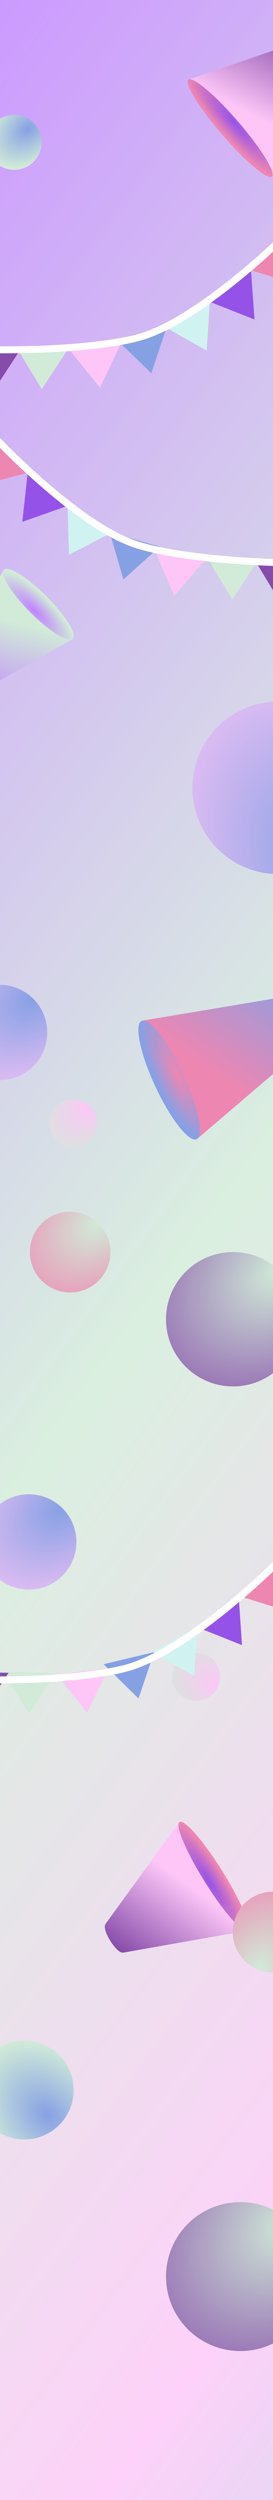 <svg width="393" height="3592" viewBox="0 0 393 3592" fill="none" xmlns="http://www.w3.org/2000/svg">
<g clip-path="url(#clip0_232_418)">
<rect width="393" height="3592" fill="white"/>
<g filter="url(#filter0_b_232_418)">
<rect width="393" height="3592" fill="url(#paint0_linear_232_418)" fill-opacity="0.8"/>
</g>
<g clip-path="url(#clip1_232_418)">
<path d="M104.713 918.234L5.315 818.836L-90.252 987.821L-90.016 988.058C-92.253 991.475 -88.963 999.189 -82.261 1005.89C-75.559 1012.59 -67.844 1015.88 -64.428 1013.65L-64.267 1013.81L104.713 918.234Z" fill="url(#paint1_linear_232_418)"/>
<path d="M43.672 879.878C71.083 907.289 98.494 924.322 104.894 917.922C111.295 911.521 94.262 884.11 66.851 856.699C39.439 829.287 12.029 812.254 5.628 818.655C-0.773 825.056 16.26 852.466 43.672 879.878Z" fill="url(#paint2_radial_232_418)"/>
</g>
<path d="M271.395 114.307L391.777 253.531L474.666 92.002L474.38 91.671C476.387 88.492 471.853 78.943 463.736 69.556C455.62 60.169 446.826 54.303 443.39 55.83L443.195 55.605L271.395 114.307Z" fill="url(#paint3_linear_232_418)"/>
<path d="M342.506 174.477C309.307 136.082 277.399 109.276 271.237 114.604C265.075 119.932 286.992 155.377 320.191 193.772C353.389 232.167 385.297 258.973 391.459 253.645C397.622 248.317 375.704 212.872 342.506 174.477Z" fill="url(#paint4_radial_232_418)"/>
<g clip-path="url(#clip2_232_418)">
<path d="M204.258 1466.56L283.563 1636.67L480.662 1468.31L480.473 1467.91C484.841 1464.64 484.237 1453.46 478.89 1441.99C473.543 1430.52 465.367 1422.87 460.058 1424.11L459.929 1423.84L204.258 1466.56Z" fill="url(#paint5_linear_232_418)"/>
<path d="M263.323 1542.57C241.452 1495.65 214.842 1461.76 203.887 1466.87C192.933 1471.97 201.782 1514.15 223.653 1561.06C245.523 1607.97 272.134 1641.87 283.088 1636.76C294.043 1631.65 285.194 1589.48 263.323 1542.57Z" fill="url(#paint6_radial_232_418)"/>
</g>
<g clip-path="url(#clip3_232_418)">
<path d="M355.752 2774.05L258.192 2617.99L151.468 2764.86L151.7 2765.23C149.228 2768.06 152.242 2778.2 158.82 2788.72C165.398 2799.24 173.186 2806.39 176.815 2805.41L176.973 2805.66L355.752 2774.05Z" fill="url(#paint7_linear_232_418)"/>
<path d="M294.731 2703.67C321.636 2746.71 349.047 2778.1 355.954 2773.78C362.862 2769.47 346.651 2731.07 319.746 2688.03C292.841 2644.99 265.431 2613.6 258.523 2617.92C251.615 2622.24 267.826 2660.63 294.731 2703.67Z" fill="url(#paint8_radial_232_418)"/>
</g>
<path d="M32.158 3073.94C-7.023 3072.37 -37.513 3039.34 -35.943 3000.16C-34.373 2960.98 -1.338 2930.49 37.842 2932.06C77.023 2933.63 107.513 2966.66 105.943 3005.84C104.373 3045.02 71.339 3075.51 32.158 3073.94Z" fill="url(#paint9_diamond_232_418)"/>
<path d="M366.996 1251.25C301.138 1232.47 262.974 1163.85 281.753 1098C300.533 1032.14 369.145 993.974 435.004 1012.75C500.862 1031.53 539.026 1100.15 520.247 1166C501.467 1231.86 432.855 1270.03 366.996 1251.25Z" fill="url(#paint10_diamond_232_418)"/>
<path d="M68 1483.5C68 1521.33 37.331 1552 -0.5 1552C-38.331 1552 -69 1521.33 -69 1483.5C-69 1445.67 -38.331 1415 -0.5 1415C37.331 1415 68 1445.67 68 1483.5Z" fill="url(#paint11_diamond_232_418)"/>
<path d="M110 2215.5C110 2253.33 79.332 2284 41.5 2284C3.668 2284 -27 2253.33 -27 2215.5C-27 2177.67 3.668 2147 41.5 2147C79.332 2147 110 2177.67 110 2215.5Z" fill="url(#paint12_diamond_232_418)"/>
<path d="M140 1614.5C140 1633.55 124.554 1649 105.5 1649C86.446 1649 71 1633.55 71 1614.5C71 1595.45 86.446 1580 105.5 1580C124.554 1580 140 1595.45 140 1614.5Z" fill="url(#paint13_diamond_232_418)"/>
<path d="M294.006 2441.64C276.1 2448.15 256.305 2438.91 249.792 2421.01C243.279 2403.1 252.516 2383.3 270.422 2376.79C288.328 2370.28 308.124 2379.52 314.636 2397.42C321.149 2415.33 311.913 2435.12 294.006 2441.64Z" fill="url(#paint14_diamond_232_418)"/>
<path d="M432 1895.5C432 1948.8 388.795 1992 335.5 1992C282.205 1992 239 1948.8 239 1895.5C239 1842.2 282.205 1799 335.5 1799C388.795 1799 432 1842.2 432 1895.5Z" fill="url(#paint15_diamond_232_418)"/>
<path d="M453 3271C453 3330.09 405.094 3378 346 3378C286.906 3378 239 3330.09 239 3271C239 3211.91 286.906 3164 346 3164C405.094 3164 453 3211.91 453 3271Z" fill="url(#paint16_diamond_232_418)"/>
<path d="M159 1799C159 1831.03 133.033 1857 101 1857C68.968 1857 43 1831.03 43 1799C43 1766.97 68.968 1741 101 1741C133.033 1741 159 1766.97 159 1799Z" fill="url(#paint17_diamond_232_418)"/>
<path d="M339.938 2799.42C327.004 2770.11 340.277 2735.87 369.582 2722.94C398.888 2710 433.129 2723.28 446.062 2752.58C458.996 2781.89 445.723 2816.13 416.417 2829.06C387.112 2842 352.871 2828.72 339.938 2799.42Z" fill="url(#paint18_diamond_232_418)"/>
<path d="M60 204.5C60 226.315 42.315 244 20.5 244C-1.315 244 -19 226.315 -19 204.5C-19 182.685 -1.315 165 20.5 165C42.315 165 60 182.685 60 204.5Z" fill="url(#paint19_diamond_232_418)"/>
<path d="M426.673 408.298L359.397 387.758L416.021 338.767L426.673 408.298Z" fill="#E75391"/>
<path d="M366.398 459.093L300.98 433.238L361.342 388.933L366.398 459.093Z" fill="#6709DF"/>
<path d="M297.51 503.802L236.263 469.208L302.137 433.612L297.51 503.802Z" fill="#BCEEEB"/>
<path d="M217.808 536.334L167.339 487.335L240.088 469.614L217.808 536.334Z" fill="#5378D9"/>
<path d="M143.867 557.037L99.707 502.284L174.068 493.508L143.867 557.037Z" fill="#FCAEF4"/>
<path d="M60.125 559.296L23.774 499.075L98.638 500.434L60.125 559.296Z" fill="#BDE3C7"/>
<path d="M-7.876 559.215L-44.227 498.994L30.637 500.352L-7.876 559.215Z" fill="#530086"/>
<path d="M-49.927 501.471C3.463 503.953 128.172 504.091 199.892 484.793C271.611 465.496 375.686 373.604 418.758 330.07" stroke="white" stroke-width="10" stroke-linecap="round"/>
<path d="M408.854 2313.23L341.669 2292.4L398.508 2243.66L408.854 2313.23Z" fill="#E75391"/>
<path d="M348.357 2363.76L283.053 2337.62L343.609 2293.58L348.357 2363.76Z" fill="#6709DF"/>
<path d="M279.272 2408.17L218.178 2373.31L284.208 2338L279.272 2408.17Z" fill="#BCEEEB"/>
<path d="M199.427 2440.35L149.174 2391.13L222.001 2373.73L199.427 2440.35Z" fill="#5378D9"/>
<path d="M125.396 2460.73L81.478 2405.78L155.876 2397.33L125.396 2460.73Z" fill="#FCAEF4"/>
<path d="M41.645 2462.62L5.559 2402.24L80.416 2403.93L41.645 2462.62Z" fill="#BDE3C7"/>
<path d="M-26.355 2462.24L-62.441 2401.86L12.416 2403.54L-26.355 2462.24Z" fill="#530086"/>
<path d="M-68.142 2412.29C-14.764 2415.01 109.944 2415.7 181.747 2396.71C253.551 2377.73 358.027 2286.3 401.29 2242.96" stroke="white" stroke-width="10" stroke-linecap="round"/>
<path d="M-26.223 696.761L41.775 678.753L-12.977 627.677L-26.223 696.761Z" fill="#E75391"/>
<path d="M32.11 749.775L98.449 726.386L39.788 679.854L32.11 749.775Z" fill="#6709DF"/>
<path d="M99.277 797.03L161.776 764.752L97.279 726.717L99.277 797.03Z" fill="#BCEEEB"/>
<path d="M177.707 832.521L229.974 785.445L157.939 765.014L177.707 832.521Z" fill="#5378D9"/>
<path d="M250.821 855.976L296.998 802.913L223.019 791.362L250.821 855.976Z" fill="#FCAEF4"/>
<path d="M334.42 861.366L372.999 802.547L298.137 801.104L334.42 861.366Z" fill="#BDE3C7"/>
<path d="M402.376 863.828L440.955 805.01L366.093 803.567L402.376 863.828Z" fill="#530086"/>
<path d="M446.637 808.984C393.192 809.458 268.565 804.912 197.614 782.933C126.664 760.955 26.085 665.217 -15.335 620.096" stroke="white" stroke-width="10" stroke-linecap="round"/>
<g filter="url(#filter1_b_232_418)">
<rect width="393" height="3592" fill="white" fill-opacity="0.3"/>
</g>
</g>
<defs>
<filter id="filter0_b_232_418" x="-10" y="-10" width="413" height="3612" filterUnits="userSpaceOnUse" color-interpolation-filters="sRGB">
<feFlood flood-opacity="0" result="BackgroundImageFix"/>
<feGaussianBlur in="BackgroundImageFix" stdDeviation="5"/>
<feComposite in2="SourceAlpha" operator="in" result="effect1_backgroundBlur_232_418"/>
<feBlend mode="normal" in="SourceGraphic" in2="effect1_backgroundBlur_232_418" result="shape"/>
</filter>
<filter id="filter1_b_232_418" x="-10" y="-10" width="413" height="3612" filterUnits="userSpaceOnUse" color-interpolation-filters="sRGB">
<feFlood flood-opacity="0" result="BackgroundImageFix"/>
<feGaussianBlur in="BackgroundImageFix" stdDeviation="5"/>
<feComposite in2="SourceAlpha" operator="in" result="effect1_backgroundBlur_232_418"/>
<feBlend mode="normal" in="SourceGraphic" in2="effect1_backgroundBlur_232_418" result="shape"/>
</filter>
<linearGradient id="paint0_linear_232_418" x1="0" y1="0" x2="2854.44" y2="2088.37" gradientUnits="userSpaceOnUse">
<stop stop-color="#A54BFF"/>
<stop offset="0.363" stop-color="#BDE3C7"/>
<stop offset="0.632" stop-color="#FCAEF4"/>
<stop offset="0.859" stop-color="#72CBD7"/>
<stop offset="1" stop-color="#72CBD7"/>
</linearGradient>
<linearGradient id="paint1_linear_232_418" x1="-28.926" y1="879.684" x2="-63.811" y2="1015.19" gradientUnits="userSpaceOnUse">
<stop stop-color="#BDE3C7"/>
<stop offset="1" stop-color="#A54BFF"/>
</linearGradient>
<radialGradient id="paint2_radial_232_418" cx="0" cy="0" r="1" gradientUnits="userSpaceOnUse" gradientTransform="translate(49.436 877.58) rotate(135) scale(24.585 80.079)">
<stop stop-color="#A54BFF"/>
<stop offset="1" stop-color="#BDE3C7"/>
</radialGradient>
<linearGradient id="paint3_linear_232_418" x1="421.438" y1="195.32" x2="483.081" y2="74.651" gradientUnits="userSpaceOnUse">
<stop stop-color="#FCAEF4"/>
<stop offset="1" stop-color="#530086"/>
</linearGradient>
<radialGradient id="paint4_radial_232_418" cx="0" cy="0" r="1" gradientUnits="userSpaceOnUse" gradientTransform="translate(336.526 175.404) rotate(-40.849) scale(22.125 104.85)">
<stop stop-color="#6709DF"/>
<stop offset="1" stop-color="#E75391"/>
</radialGradient>
<linearGradient id="paint5_linear_232_418" x1="354.321" y1="1575.97" x2="459.988" y2="1421.9" gradientUnits="userSpaceOnUse">
<stop stop-color="#E75391"/>
<stop offset="1" stop-color="#5378D9"/>
</linearGradient>
<radialGradient id="paint6_radial_232_418" cx="0" cy="0" r="1" gradientUnits="userSpaceOnUse" gradientTransform="translate(255.041 1542.82) rotate(-24.994) scale(32.827 106.924)">
<stop stop-color="#E75391"/>
<stop offset="1" stop-color="#5378D9"/>
</radialGradient>
<linearGradient id="paint7_linear_232_418" x1="219.938" y1="2670.95" x2="140.487" y2="2780.71" gradientUnits="userSpaceOnUse">
<stop stop-color="#FCAEF4"/>
<stop offset="1" stop-color="#530086"/>
</linearGradient>
<radialGradient id="paint8_radial_232_418" cx="0" cy="0" r="1" gradientUnits="userSpaceOnUse" gradientTransform="translate(300.783 2703.67) rotate(147.99) scale(22.125 104.85)">
<stop stop-color="#6709DF"/>
<stop offset="1" stop-color="#E75391"/>
</radialGradient>
<radialGradient id="paint9_diamond_232_418" cx="0" cy="0" r="1" gradientUnits="userSpaceOnUse" gradientTransform="translate(68.396 3039.18) rotate(-129.228) scale(175.073 124.28)">
<stop stop-color="#5378D9"/>
<stop offset="0.688" stop-color="#BDE3C7"/>
<stop offset="1" stop-color="#FFECFD"/>
</radialGradient>
<radialGradient id="paint10_diamond_232_418" cx="0" cy="0" r="1" gradientUnits="userSpaceOnUse" gradientTransform="translate(463.005 1239.11) rotate(-112.316) scale(521.947 370.517)">
<stop stop-color="#5378D9"/>
<stop offset="0.688" stop-color="#FCAEF4"/>
<stop offset="1" stop-color="#FFECFD"/>
</radialGradient>
<radialGradient id="paint11_diamond_232_418" cx="0" cy="0" r="1" gradientUnits="userSpaceOnUse" gradientTransform="translate(47.008 1434.33) rotate(141.769) scale(288.334 204.681)">
<stop stop-color="#5378D9"/>
<stop offset="0.688" stop-color="#FCAEF4"/>
<stop offset="1" stop-color="#FFECFD"/>
</radialGradient>
<radialGradient id="paint12_diamond_232_418" cx="0" cy="0" r="1" gradientUnits="userSpaceOnUse" gradientTransform="translate(89.008 2166.33) rotate(141.769) scale(288.334 204.681)">
<stop stop-color="#5378D9"/>
<stop offset="0.688" stop-color="#FCAEF4"/>
<stop offset="1" stop-color="#FFECFD"/>
</radialGradient>
<radialGradient id="paint13_diamond_232_418" cx="0" cy="0" r="1" gradientUnits="userSpaceOnUse" gradientTransform="translate(129.427 1589.74) rotate(141.769) scale(145.219 103.087)">
<stop stop-color="#FCAEF4"/>
<stop offset="0.688" stop-color="#BDE3C7"/>
<stop offset="1" stop-color="#FFECFD"/>
</radialGradient>
<radialGradient id="paint14_diamond_232_418" cx="0" cy="0" r="1" gradientUnits="userSpaceOnUse" gradientTransform="translate(313.663 2423.24) rotate(-148.218) scale(145.219 103.087)">
<stop stop-color="#FCAEF4"/>
<stop offset="0.688" stop-color="#BDE3C7"/>
<stop offset="1" stop-color="#FFECFD"/>
</radialGradient>
<radialGradient id="paint15_diamond_232_418" cx="0" cy="0" r="1" gradientUnits="userSpaceOnUse" gradientTransform="translate(402.427 1826.24) rotate(141.769) scale(406.193 288.346)">
<stop stop-color="#BDE3C7"/>
<stop offset="0.688" stop-color="#530086"/>
<stop offset="1" stop-color="#530086"/>
</radialGradient>
<radialGradient id="paint16_diamond_232_418" cx="0" cy="0" r="1" gradientUnits="userSpaceOnUse" gradientTransform="translate(420.21 3194.2) rotate(141.769) scale(450.39 319.72)">
<stop stop-color="#BDE3C7"/>
<stop offset="0.688" stop-color="#530086"/>
<stop offset="1" stop-color="#530086"/>
</radialGradient>
<radialGradient id="paint17_diamond_232_418" cx="0" cy="0" r="1" gradientUnits="userSpaceOnUse" gradientTransform="translate(141.226 1757.37) rotate(141.769) scale(244.137 173.306)">
<stop stop-color="#BDE3C7"/>
<stop offset="0.688" stop-color="#E75391"/>
<stop offset="1" stop-color="#FCAEF4"/>
</radialGradient>
<radialGradient id="paint18_diamond_232_418" cx="0" cy="0" r="1" gradientUnits="userSpaceOnUse" gradientTransform="translate(373.006 2830.33) rotate(-62.044) scale(244.137 173.306)">
<stop stop-color="#BDE3C7"/>
<stop offset="0.688" stop-color="#E75391"/>
<stop offset="1" stop-color="#FCAEF4"/>
</radialGradient>
<radialGradient id="paint19_diamond_232_418" cx="0" cy="0" r="1" gradientUnits="userSpaceOnUse" gradientTransform="translate(39.87 185.13) rotate(138.478) scale(97.4 69.142)">
<stop stop-color="#5378D9"/>
<stop offset="0.688" stop-color="#BDE3C7"/>
<stop offset="1" stop-color="#FFECFD"/>
</radialGradient>
<clipPath id="clip0_232_418">
<rect width="393" height="3592" fill="white"/>
</clipPath>
<clipPath id="clip1_232_418">
<rect width="140.569" height="210.932" fill="white" transform="translate(17.152 807) rotate(45)"/>
</clipPath>
<clipPath id="clip2_232_418">
<rect width="187.694" height="281.645" fill="white" transform="translate(263.305 1646.12) rotate(-114.994)"/>
</clipPath>
<clipPath id="clip3_232_418">
<rect width="184.052" height="189.829" fill="white" transform="translate(270.966 2610) rotate(57.99)"/>
</clipPath>
</defs>
</svg>
